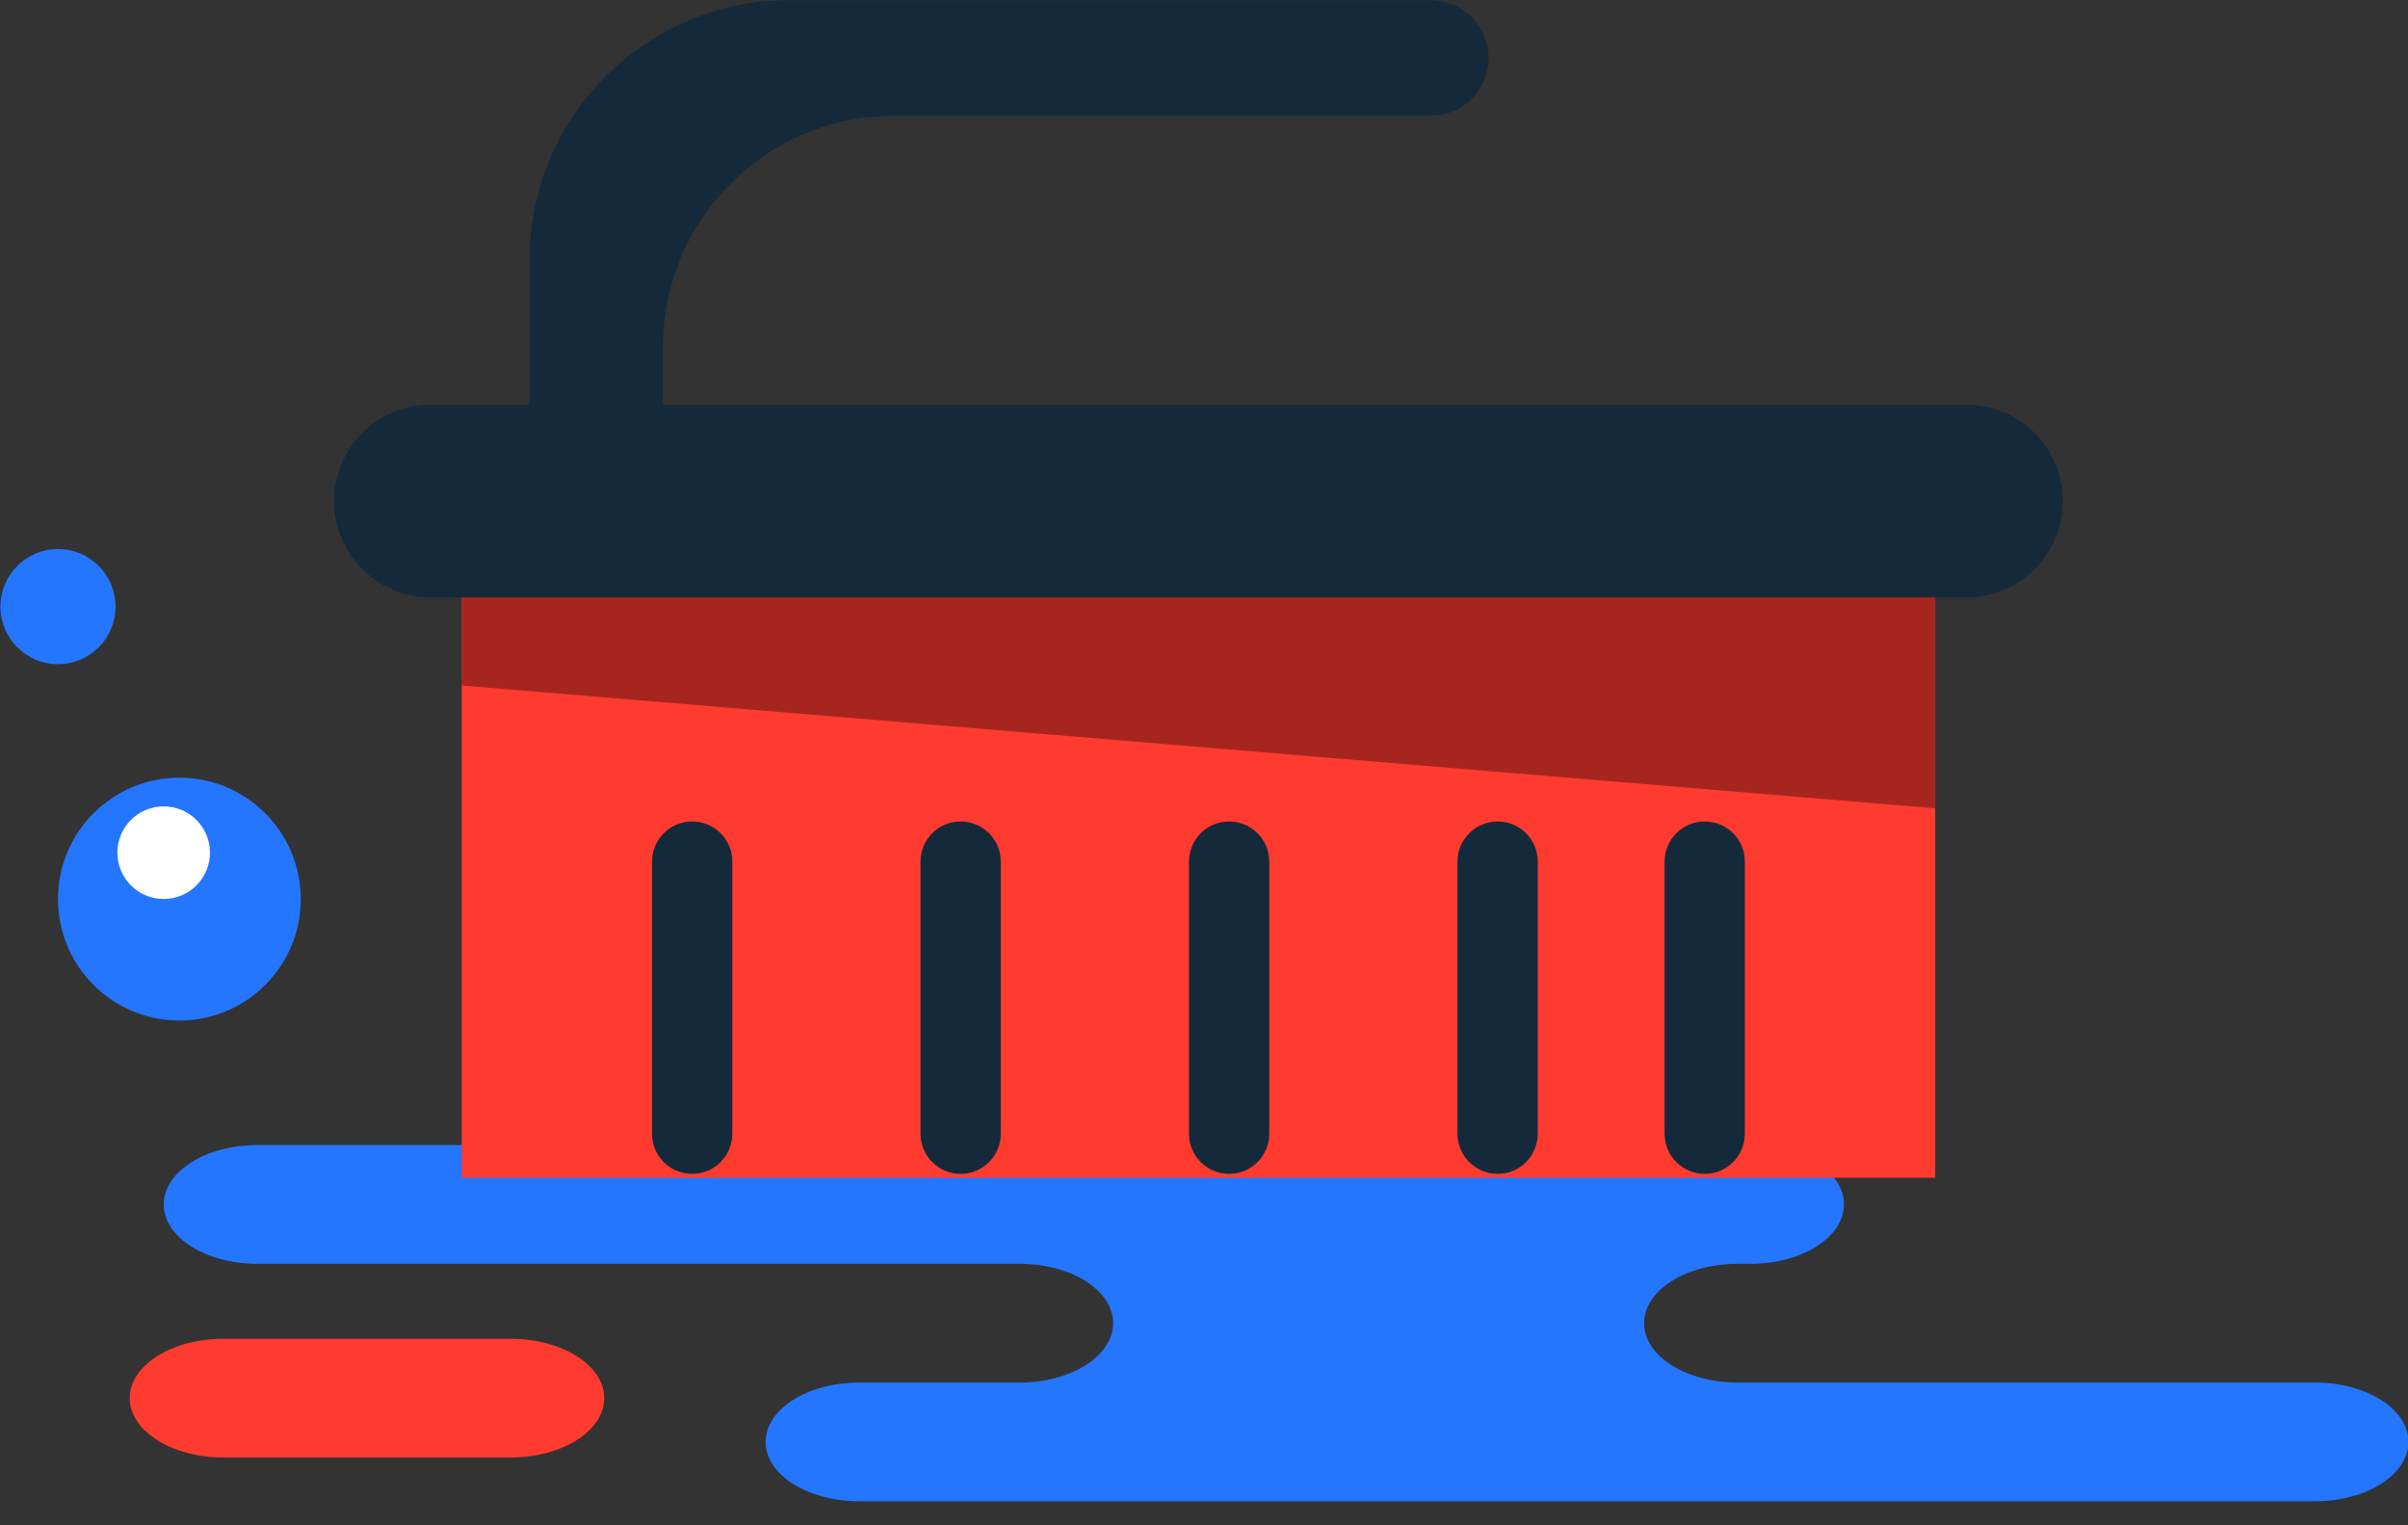 <svg xmlns="http://www.w3.org/2000/svg" xmlns:xlink="http://www.w3.org/1999/xlink" preserveAspectRatio="xMidYMid" width="60" height="38" viewBox="0 0 60 38">
  <rect x="0" y="0" width="60" height="38" fill="#333333" stroke="none"/>
  <defs>
    <style>

      .cls-3 {
        fill: #2476ff;
      }

      .cls-4 {
        fill: #ff3a2f;
      }

      .cls-6 {
        fill: #000000;
        opacity: 0.35;
      }

      .cls-7 {
        fill: #142a3b;
      }

      .cls-15 {
        fill: #ffffff;
      }
    </style>
  </defs>
  <g id="group-3svg">
    <path d="M36.924,28.526 C36.924,28.526 43.612,28.526 43.612,28.526 C44.901,28.526 45.946,29.188 45.946,30.005 C45.946,30.822 44.901,31.485 43.612,31.485 C43.612,31.485 43.300,31.485 43.300,31.485 C42.011,31.485 40.966,32.146 40.966,32.964 C40.966,33.781 42.011,34.443 43.300,34.443 C43.300,34.443 57.676,34.443 57.676,34.443 C58.966,34.443 60.011,35.105 60.011,35.922 C60.011,36.739 58.966,37.401 57.676,37.401 C57.676,37.401 40.400,37.401 40.400,37.401 C40.400,37.401 21.412,37.401 21.412,37.401 C20.122,37.401 19.077,36.739 19.077,35.922 C19.077,35.105 20.122,34.443 21.412,34.443 C21.412,34.443 25.401,34.443 25.401,34.443 C26.691,34.443 27.736,33.781 27.736,32.964 C27.736,32.146 26.691,31.485 25.401,31.485 C25.401,31.485 6.413,31.485 6.413,31.485 C5.124,31.485 4.079,30.822 4.079,30.005 C4.079,29.188 5.124,28.526 6.413,28.526 C6.413,28.526 10.901,28.526 10.901,28.526 C10.901,28.526 36.924,28.526 36.924,28.526 Z" id="path-1" class="cls-3" fill-rule="evenodd"/>
    <path d="M12.721,36.310 C14.010,36.310 15.056,35.648 15.056,34.831 C15.056,34.015 14.010,33.352 12.721,33.352 C12.721,33.352 5.566,33.352 5.566,33.352 C4.277,33.352 3.232,34.015 3.232,34.831 C3.232,35.648 4.277,36.310 5.566,36.310 C5.566,36.310 12.721,36.310 12.721,36.310 Z" id="path-2" class="cls-4" fill-rule="evenodd"/>
    <path d="M48.219,29.340 C48.219,29.340 11.503,29.340 11.503,29.340 C11.503,29.340 11.503,14.882 11.503,14.882 C11.503,14.882 48.219,14.882 48.219,14.882 C48.219,14.882 48.219,29.340 48.219,29.340 Z" id="path-3" class="cls-4" fill-rule="evenodd"/>
    <path d="M48.219,20.138 C48.219,20.138 11.503,17.077 11.503,17.077 C11.503,17.077 11.503,14.882 11.503,14.882 C11.503,14.882 48.219,14.882 48.219,14.882 C48.219,14.882 48.219,20.138 48.219,20.138 Z" id="path-4" class="cls-6" fill-rule="evenodd"/>
    <path d="M48.999,10.083 C48.999,10.083 16.518,10.083 16.518,10.083 C16.519,10.074 16.521,10.065 16.521,10.055 C16.521,10.055 16.521,8.643 16.521,8.643 C16.521,5.462 19.100,2.884 22.280,2.884 C22.280,2.884 35.651,2.884 35.651,2.884 C36.446,2.884 37.091,2.239 37.091,1.444 C37.091,0.649 36.446,0.004 35.651,0.004 C35.651,0.004 19.672,0.004 19.672,0.004 C16.094,0.004 13.193,2.905 13.193,6.483 C13.193,6.483 13.193,10.055 13.193,10.055 C13.193,10.065 13.196,10.074 13.196,10.083 C13.196,10.083 10.724,10.083 10.724,10.083 C9.398,10.083 8.324,11.158 8.324,12.482 C8.324,13.808 9.398,14.882 10.724,14.882 C10.724,14.882 48.999,14.882 48.999,14.882 C50.325,14.882 51.399,13.808 51.399,12.482 C51.399,11.158 50.325,10.083 48.999,10.083 Z" id="path-5" class="cls-7" fill-rule="evenodd"/>
    <path d="M42.477,29.244 C41.924,29.244 41.477,28.797 41.477,28.244 C41.477,28.244 41.477,21.465 41.477,21.465 C41.477,20.912 41.924,20.465 42.477,20.465 C43.029,20.465 43.476,20.912 43.476,21.465 C43.476,21.465 43.476,28.244 43.476,28.244 C43.476,28.797 43.029,29.244 42.477,29.244 Z" id="path-6" class="cls-7" fill-rule="evenodd"/>
    <path d="M37.316,29.244 C36.764,29.244 36.316,28.797 36.316,28.244 C36.316,28.244 36.316,21.465 36.316,21.465 C36.316,20.912 36.764,20.465 37.316,20.465 C37.869,20.465 38.316,20.912 38.316,21.465 C38.316,21.465 38.316,28.244 38.316,28.244 C38.316,28.797 37.869,29.244 37.316,29.244 Z" id="path-7" class="cls-7" fill-rule="evenodd"/>
    <path d="M23.936,29.244 C23.384,29.244 22.936,28.797 22.936,28.244 C22.936,28.244 22.936,21.465 22.936,21.465 C22.936,20.912 23.384,20.465 23.936,20.465 C24.489,20.465 24.936,20.912 24.936,21.465 C24.936,21.465 24.936,28.244 24.936,28.244 C24.936,28.797 24.489,29.244 23.936,29.244 Z" id="path-8" class="cls-7" fill-rule="evenodd"/>
    <path d="M30.626,29.244 C30.074,29.244 29.626,28.797 29.626,28.244 C29.626,28.244 29.626,21.465 29.626,21.465 C29.626,20.912 30.074,20.465 30.626,20.465 C31.179,20.465 31.626,20.912 31.626,21.465 C31.626,21.465 31.626,28.244 31.626,28.244 C31.626,28.797 31.179,29.244 30.626,29.244 Z" id="path-9" class="cls-7" fill-rule="evenodd"/>
    <path d="M17.247,29.244 C16.694,29.244 16.246,28.797 16.246,28.244 C16.246,28.244 16.246,21.465 16.246,21.465 C16.246,20.912 16.694,20.465 17.247,20.465 C17.799,20.465 18.247,20.912 18.247,21.465 C18.247,21.465 18.247,28.244 18.247,28.244 C18.247,28.797 17.799,29.244 17.247,29.244 Z" id="path-10" class="cls-7" fill-rule="evenodd"/>
    <path d="M7.494,22.399 C7.494,24.069 6.140,25.424 4.470,25.424 C2.799,25.424 1.445,24.069 1.445,22.399 C1.445,20.728 2.799,19.374 4.470,19.374 C6.140,19.374 7.494,20.728 7.494,22.399 Z" id="path-11" class="cls-3" fill-rule="evenodd"/>
    <path d="M2.879,15.113 C2.879,15.905 2.237,16.547 1.445,16.547 C0.653,16.547 0.011,15.905 0.011,15.113 C0.011,14.321 0.653,13.678 1.445,13.678 C2.237,13.678 2.879,14.321 2.879,15.113 Z" id="path-12" class="cls-3" fill-rule="evenodd"/>
    <path d="M5.232,21.242 C5.232,21.880 4.716,22.396 4.079,22.396 C3.441,22.396 2.925,21.880 2.925,21.242 C2.925,20.605 3.441,20.089 4.079,20.089 C4.716,20.089 5.232,20.605 5.232,21.242 Z" id="path-13" class="cls-15" fill-rule="evenodd"/>
  </g>
</svg>
